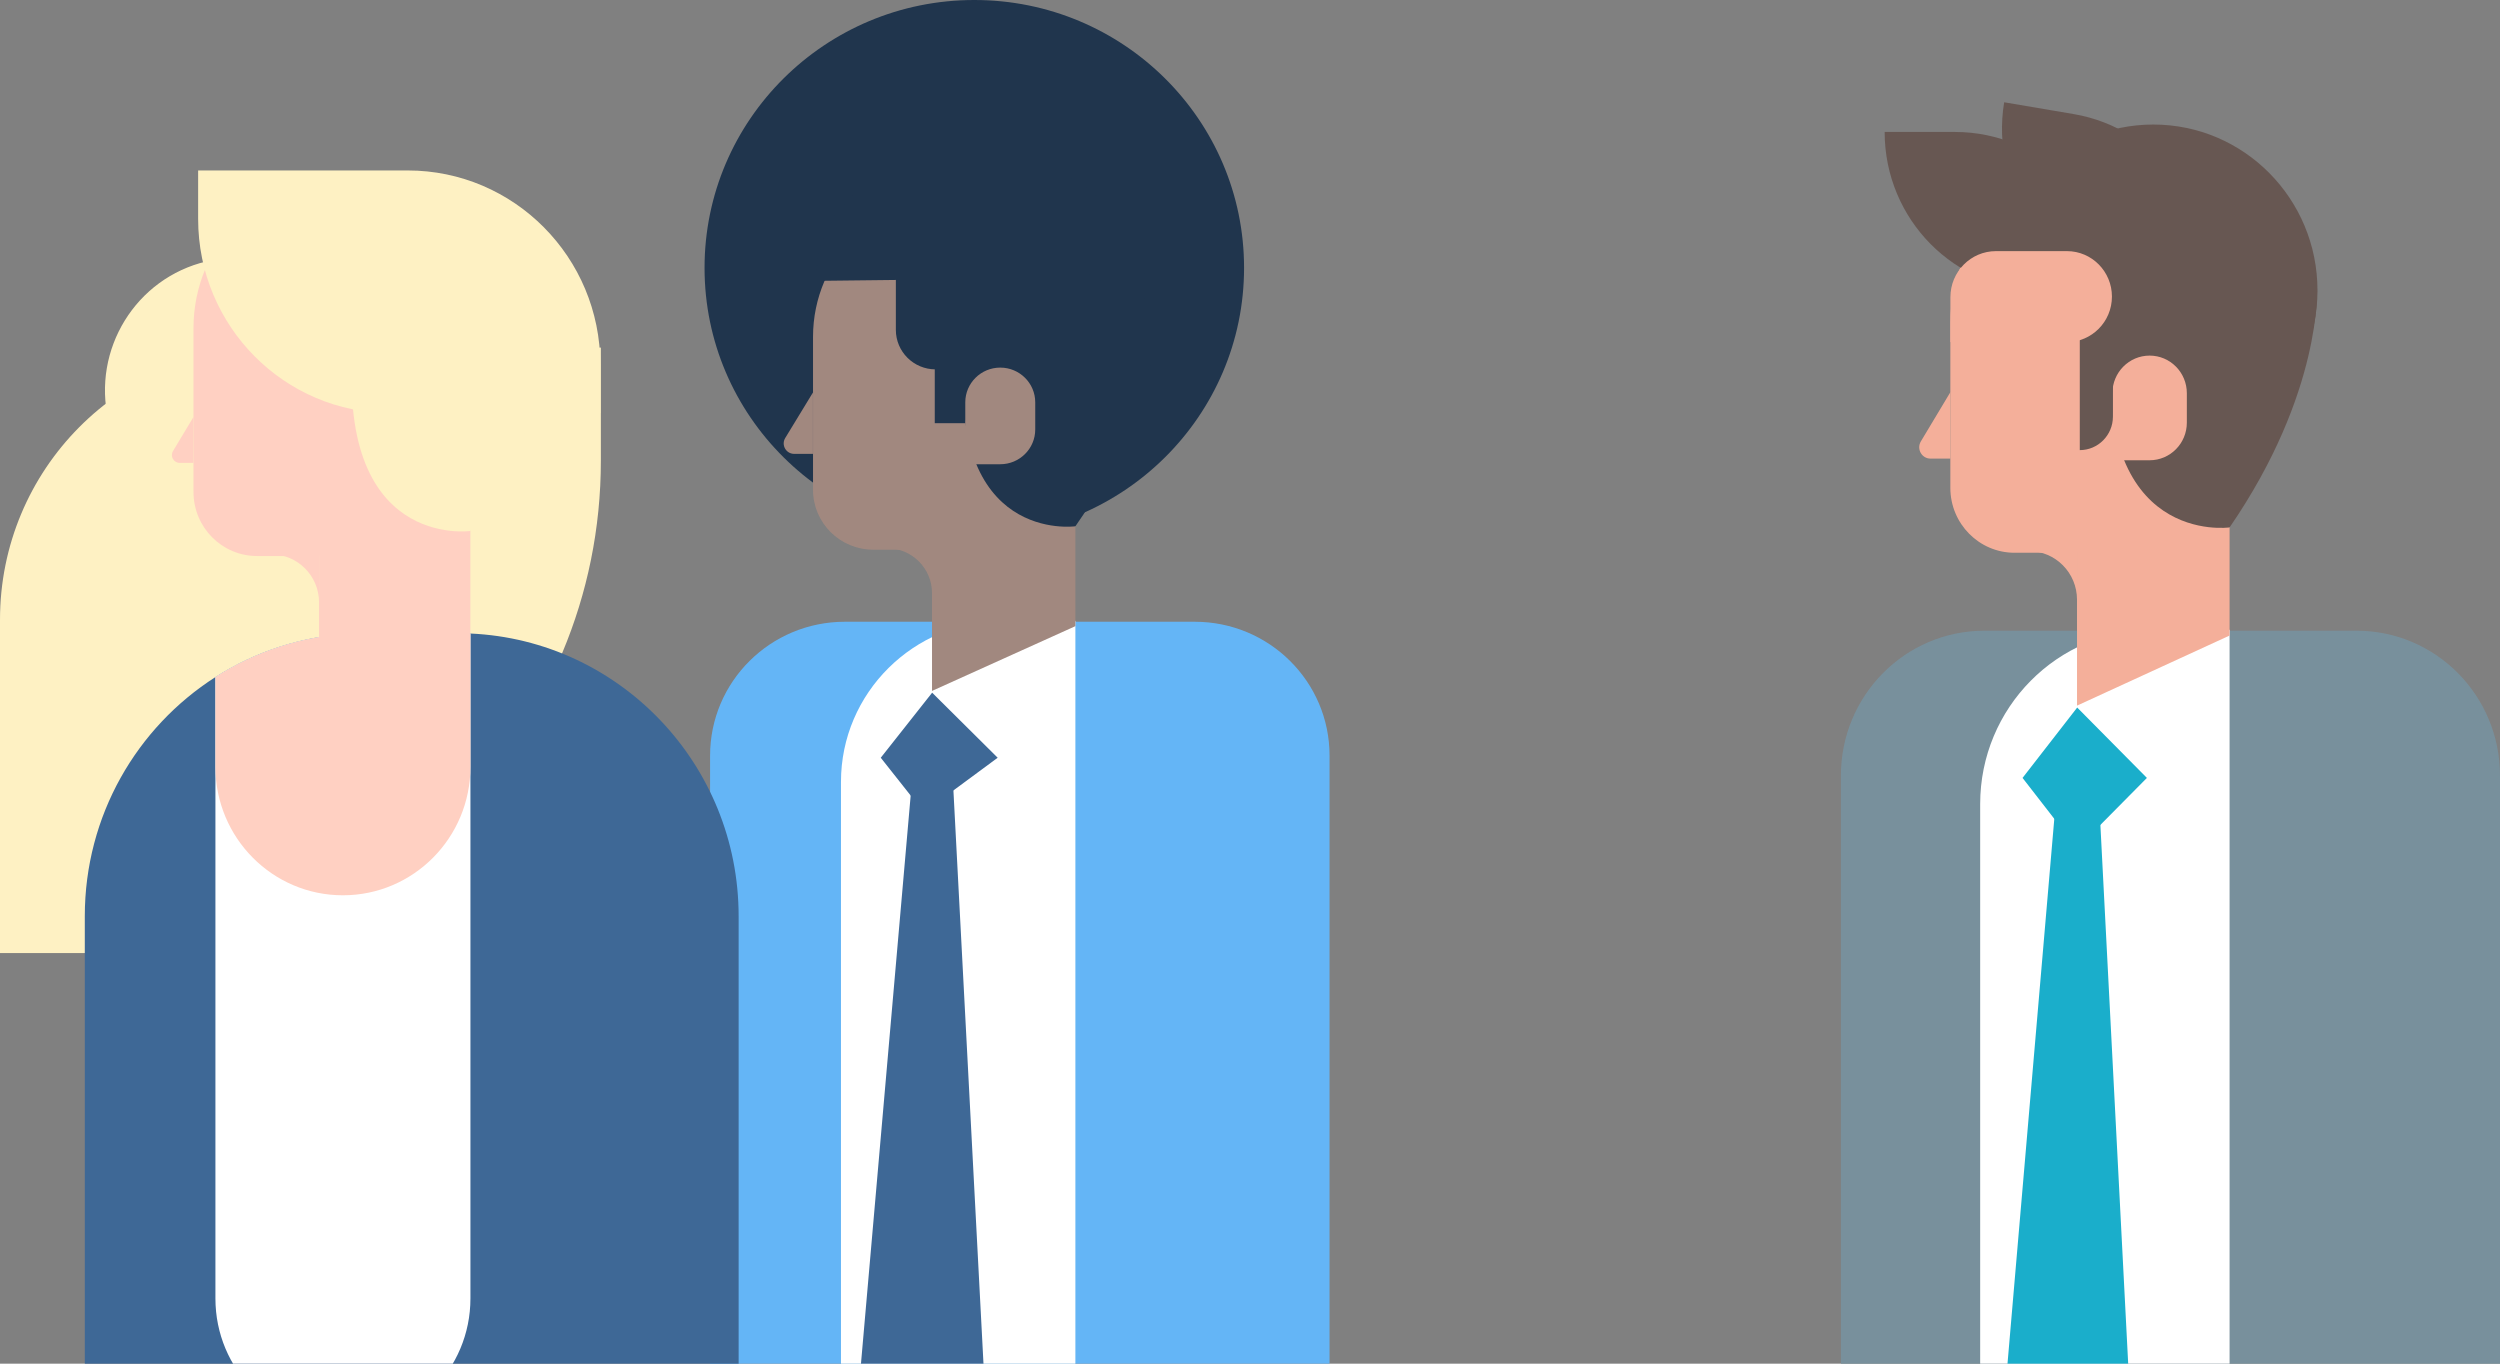 <svg width="220" height="120" viewBox="0 0 220 120" fill="none" xmlns="http://www.w3.org/2000/svg">
<rect x="0" y="0" width="220" height="120" fill="#808080" stroke="none"/>
<g clip-path="url(#clip0)">
<path d="M85.739 47.147C98.849 47.147 109.478 36.592 109.478 23.573C109.478 10.554 98.849 0 85.739 0C72.628 0 62 10.554 62 23.573C62 36.592 72.628 47.147 85.739 47.147Z" fill="#20354D"/>
<path d="M78.041 48.239C80.24 48.239 82.017 50.009 82.017 52.187V48.239H76.974H78.041Z" fill="#A1887F"/>
<path d="M62.488 153H117V66.494C117 59.986 111.69 54.714 105.137 54.714H74.351C67.798 54.714 62.488 59.986 62.488 66.494V153Z" fill="#64B5F6"/>
<path d="M74.006 143.301H94.634V54.636H88.276C80.396 54.636 74.006 60.982 74.006 68.807V143.301Z" fill="white"/>
<path d="M74.422 135.365L80.442 143.301L87.352 135.365L83.63 64.394H80.63L74.422 135.365Z" fill="#3E6896"/>
<path d="M81.301 71.476L87.795 66.681L82.029 60.956L77.507 66.681L81.301 71.476Z" fill="#3E6896"/>
<path d="M76.85 48.374H80.93C90.867 48.374 98.923 40.374 98.923 30.507V29.648C98.923 22.74 93.287 17.144 86.331 17.144H84.138C77.182 17.144 71.546 22.74 71.546 29.648V43.101C71.546 46.016 73.922 48.374 76.85 48.374Z" fill="#A1887F"/>
<path d="M71.82 24.717L81.841 24.601C84.392 24.568 86.474 26.617 86.474 29.15V40.542C94.57 40.542 101.129 34.5 101.129 27.056C101.129 19.606 94.57 13.57 86.474 13.57C78.379 13.557 71.82 17.266 71.82 24.717Z" fill="#20354D"/>
<path d="M82.017 60.801L94.634 55.101V42.197H82.017V60.801Z" fill="#A1887F"/>
<path d="M69.893 39.941H71.54V34.539L69.099 38.546C68.728 39.16 69.171 39.941 69.893 39.941Z" fill="#A1887F"/>
<path d="M94.634 46.313C102.326 35.315 101.864 26.824 101.864 26.824L93.534 23.186C87.808 23.186 83.259 24.736 83.259 30.423L84.906 30.656C83.259 47.896 94.634 46.313 94.634 46.313Z" fill="#20354D"/>
<path d="M82.329 32.504H85.739V23.186H78.835V29.027C78.835 30.946 80.396 32.504 82.329 32.504Z" fill="#20354D"/>
<path d="M82.259 37.241H84.946V32H82.259V37.241Z" fill="#20354D"/>
<path d="M84.945 40.853H88.023C89.721 40.853 91.101 39.483 91.101 37.796V35.405C91.101 33.718 89.721 32.349 88.023 32.349C86.324 32.349 84.945 33.718 84.945 35.405V40.853Z" fill="#A1887F"/>
<g clip-path="url(#clip1)">
<path d="M9.544 37.013C8.088 30.742 11.954 24.469 18.177 23.003C24.4 21.536 30.625 25.431 32.08 31.703C33.536 37.974 29.67 44.246 23.447 45.713C17.224 47.18 10.999 43.285 9.544 37.013Z" fill="#FEF1C3"/>
<path d="M-0 83.872H9.881C33.627 83.872 52.876 64.474 52.876 40.545V30.588H23.768C10.641 30.588 -0 41.311 -0 54.539V83.872Z" fill="#FEF1C3"/>
<path d="M23.878 48.786C26.198 48.786 28.078 50.68 28.078 53.018V48.786H22.754H23.878Z" fill="#FFD0C2"/>
<path d="M7.462 80.629V174.823H65V80.629C65 67.251 54.524 56.339 41.397 55.75C41.028 55.739 40.664 55.722 40.284 55.722H32.178C31.753 55.722 31.334 55.733 30.91 55.75C26.529 55.983 22.434 57.355 18.952 59.587C12.047 64.002 7.462 71.771 7.462 80.629Z" fill="#3E6896"/>
<path d="M18.957 59.587V114.265C18.957 120.518 23.978 125.571 30.177 125.571C36.366 125.571 41.398 120.512 41.398 114.265V55.75H30.91C26.535 55.983 22.44 57.355 18.957 59.587Z" fill="white"/>
<path d="M22.622 48.931H26.926C37.413 48.931 45.916 40.362 45.916 29.794V28.872C45.916 21.475 39.964 15.483 32.63 15.483H30.315C22.974 15.483 17.028 21.481 17.028 28.872V43.283C17.023 46.404 19.53 48.931 22.622 48.931Z" fill="#FFD0C2"/>
<path d="M28.078 62.242L41.392 55.744V42.316H28.078V62.242Z" fill="#FFD0C2"/>
<path d="M15.811 40.734H17.023V36.702L15.226 39.69C14.951 40.145 15.276 40.734 15.811 40.734Z" fill="#FFD0C2"/>
<path d="M41.392 46.726C49.515 34.942 49.024 25.851 49.024 25.851L40.229 21.958C34.184 21.958 29.384 23.619 29.384 29.711L31.119 29.96C29.384 48.42 41.392 46.726 41.392 46.726Z" fill="#FEF1C3"/>
<path d="M34.388 36.352H52.827V32.082C52.827 22.647 45.233 15 35.875 15H17.436V19.27C17.436 28.706 25.025 36.352 34.388 36.352Z" fill="#FEF1C3"/>
<path d="M18.957 59.587V67.478C18.957 73.726 23.983 78.785 30.177 78.785C36.377 78.785 41.398 73.72 41.398 67.478V55.75H30.91C26.535 55.983 22.44 57.355 18.957 59.587Z" fill="#FFD0C2"/>
</g>
<g clip-path="url(#clip2)">
<path d="M178.545 48.497C180.884 48.497 182.777 50.414 182.777 52.773V48.497H177.415H178.545Z" fill="#F4AF9A"/>
<path d="M162 161.903H220V68.256C220 61.212 214.349 55.503 207.378 55.503H174.622C167.651 55.503 162 61.212 162 68.256V161.903Z" fill="#78909C"/>
<path d="M174.255 151.4H196.203V55.419H189.434C181.049 55.419 174.255 62.288 174.255 70.756V151.4Z" fill="white"/>
<path d="M174.701 142.811L181.103 151.4L188.457 142.811L184.493 65.984H181.3L174.701 142.811Z" fill="#1AAECB"/>
<path d="M182.794 74.653L188.927 68.456L182.794 62.263L177.984 68.456L182.794 74.653Z" fill="#1AAECB"/>
<path d="M177.282 48.643H181.622C192.194 48.643 200.761 39.986 200.761 29.305V28.375C200.761 20.899 194.764 14.839 187.364 14.839H185.029C177.629 14.839 171.631 20.899 171.631 28.375V42.941C171.635 46.088 174.164 48.643 177.282 48.643Z" fill="#F4AF9A"/>
<path d="M175.039 25.558C185.43 25.558 191.807 24.983 189.489 40.157C197.47 40.157 203.938 33.618 203.938 25.558C203.938 17.494 197.47 10.959 189.489 10.959C181.511 10.959 175.039 17.494 175.039 25.558Z" fill="#675752"/>
<path d="M182.777 62.096L196.203 55.928V41.954H182.777V62.096Z" fill="#F4AF9A"/>
<path d="M169.883 40.357H171.636V34.506L169.037 38.84C168.637 39.507 169.111 40.357 169.883 40.357Z" fill="#F4AF9A"/>
<path d="M196.204 46.413C204.387 34.506 203.897 25.316 203.897 25.316L195.032 21.378C188.94 21.378 184.097 23.053 184.097 29.209L185.846 29.459C184.097 48.126 196.204 46.413 196.204 46.413Z" fill="#675752"/>
<path d="M185.892 40.503H189.167C190.978 40.503 192.442 39.02 192.442 37.194V34.602C192.442 32.772 190.973 31.293 189.167 31.293C187.356 31.293 185.892 32.776 185.892 34.602V40.503Z" fill="#F4AF9A"/>
<path d="M179.65 25.558H185.85C185.85 17.856 179.671 11.613 172.048 11.613H165.849C165.849 19.315 172.028 25.558 179.65 25.558Z" fill="#675752"/>
<path d="M187.694 25.062L193.807 26.1C195.069 18.502 190 11.313 182.48 10.038L176.367 9C175.105 16.598 180.178 23.787 187.694 25.062Z" fill="#675752"/>
<path d="M183.021 39.611C184.629 39.611 185.937 38.29 185.937 36.665V27.613H183.021V39.611Z" fill="#675752"/>
<path d="M171.636 30.101H181.89C184.076 30.101 185.85 28.309 185.85 26.1C185.85 23.891 184.076 22.099 181.89 22.099H175.645C173.43 22.099 171.636 23.912 171.636 26.15V30.101Z" fill="#F4AF9A"/>
</g>
</g>
<defs>
<clipPath id="clip0">
<rect width="220" height="120" fill="white"/>
</clipPath>
<clipPath id="clip1">
<rect width="65" height="105" fill="white" transform="matrix(-1 0 0 1 65 15)"/>
</clipPath>
<clipPath id="clip2">
<rect width="58" height="111" fill="white" transform="translate(162 9)"/>
</clipPath>
</defs>
</svg>
